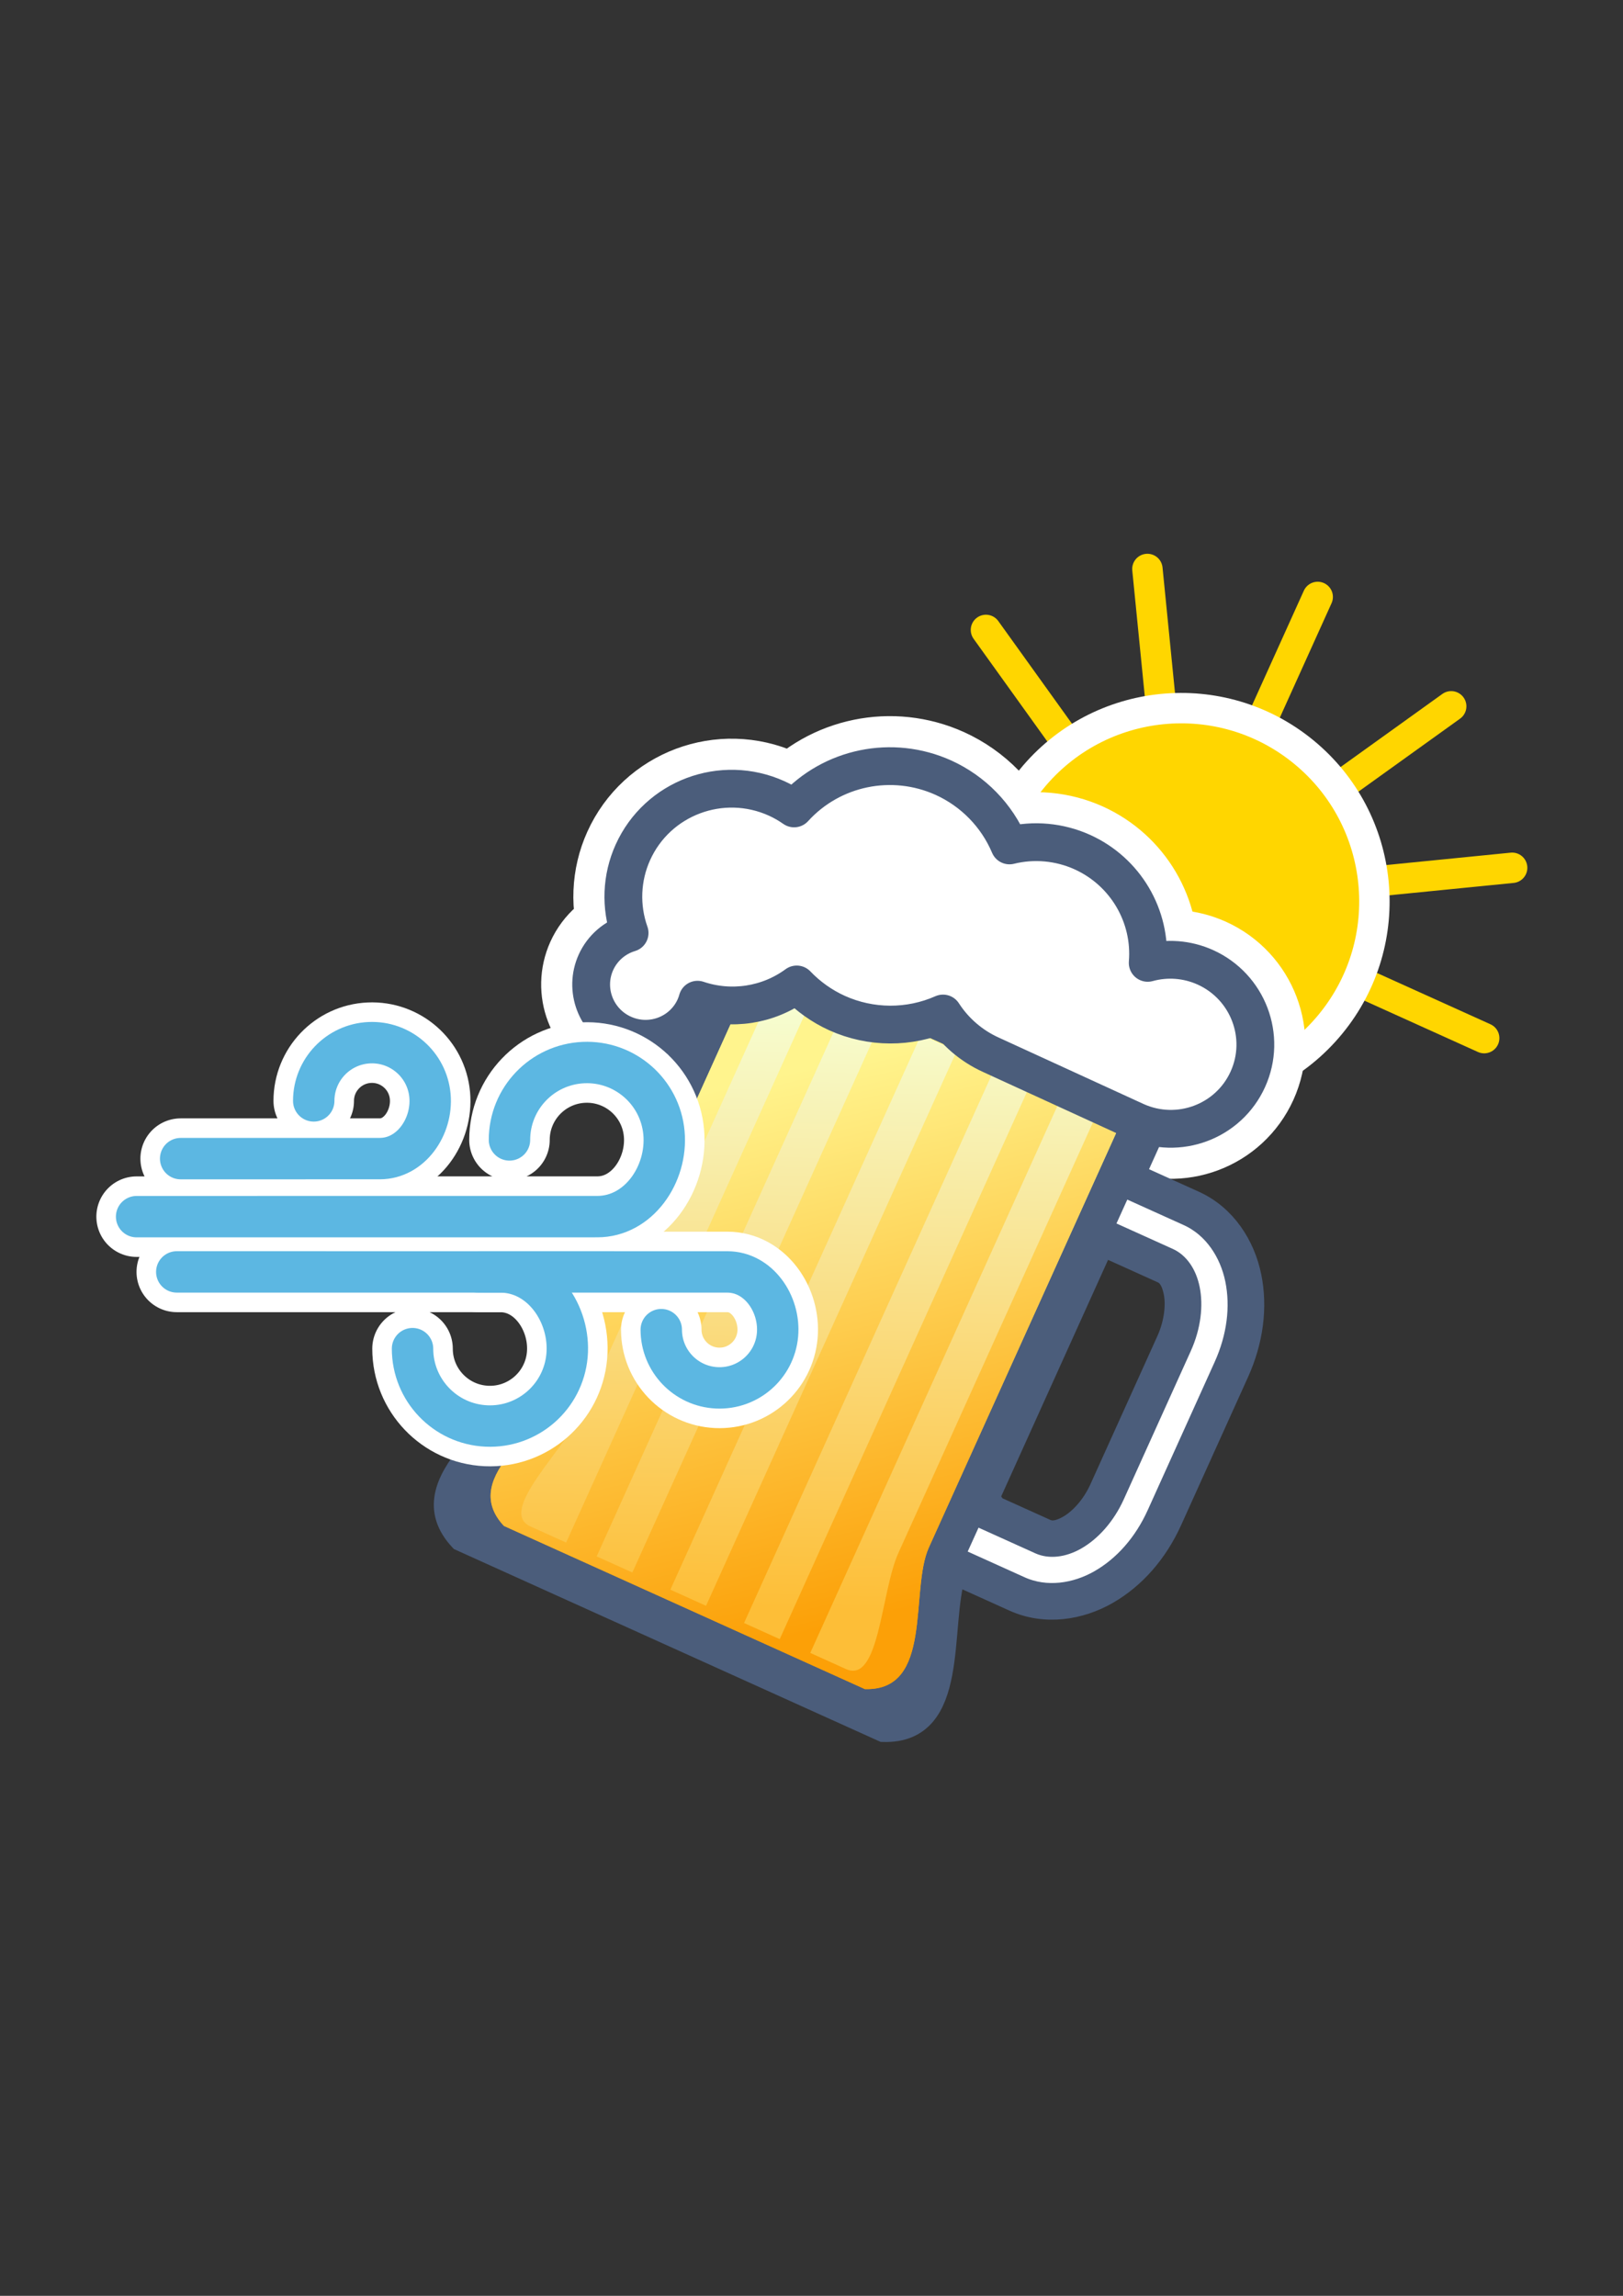 <?xml version="1.0" encoding="UTF-8" standalone="no"?>
<svg
   xmlns:dc="http://purl.org/dc/elements/1.1/"
   xmlns:cc="http://creativecommons.org/ns#"
   xmlns:rdf="http://www.w3.org/1999/02/22-rdf-syntax-ns#"
   xmlns:svg="http://www.w3.org/2000/svg"
   xmlns="http://www.w3.org/2000/svg"
   xmlns:xlink="http://www.w3.org/1999/xlink"
   xmlns:sodipodi="http://sodipodi.sourceforge.net/DTD/sodipodi-0.dtd"
   xmlns:inkscape="http://www.inkscape.org/namespaces/inkscape"
   width="210mm"
   height="297mm"
   viewBox="0 0 210 297"
   version="1.1"
   id="svg8"
   sodipodi:docname="logo.svg"
   inkscape:version="1.0.1 (1.0.1+r73)">
  <rect x="0" y="0" width="210" height="297" fill="#333333" stroke="none"/>
  <defs
     id="defs2">
    <linearGradient
       inkscape:collect="always"
       id="linearGradient877">
      <stop
         style="stop-color:#fdbe37;stop-opacity:1"
         offset="0"
         id="stop873" />
      <stop
         style="stop-color:#f6ffd5;stop-opacity:1"
         offset="1"
         id="stop875" />
    </linearGradient>
    <linearGradient
       inkscape:collect="always"
       id="linearGradient846">
      <stop
         style="stop-color:#fff48d;stop-opacity:1"
         offset="0"
         id="stop842" />
      <stop
         style="stop-color:#fca007;stop-opacity:1"
         offset="1"
         id="stop844" />
    </linearGradient>
    <linearGradient
       inkscape:collect="always"
       xlink:href="#linearGradient846"
       id="linearGradient848"
       x1="99.408"
       y1="126.533"
       x2="99.408"
       y2="202.506"
       gradientUnits="userSpaceOnUse"
       gradientTransform="matrix(0.737,0.333,-0.333,0.737,85.253,16.267)" />
    <linearGradient
       inkscape:collect="always"
       xlink:href="#linearGradient877"
       id="linearGradient879"
       x1="812.163"
       y1="774.017"
       x2="687.914"
       y2="480.063"
       gradientUnits="userSpaceOnUse" />
    <linearGradient
       inkscape:collect="always"
       xlink:href="#linearGradient877"
       id="linearGradient899"
       gradientUnits="userSpaceOnUse"
       x1="812.163"
       y1="774.017"
       x2="687.914"
       y2="480.063"
       gradientTransform="matrix(0.228,0.103,-0.103,0.228,-3.589,-52.084)" />
    <linearGradient
       inkscape:collect="always"
       xlink:href="#linearGradient846"
       id="linearGradient906"
       gradientUnits="userSpaceOnUse"
       gradientTransform="matrix(0.737,0.333,-0.333,0.737,85.253,16.267)"
       x1="91.439"
       y1="121.663"
       x2="145.006"
       y2="191.439" />
  </defs>
  <sodipodi:namedview
     id="base"
     pagecolor="#ffffff"
     bordercolor="#666666"
     borderopacity="1.0"
     inkscape:pageopacity="0.0"
     inkscape:pageshadow="2"
     inkscape:zoom="0.7"
     inkscape:cx="266.06414"
     inkscape:cy="684.79525"
     inkscape:document-units="mm"
     inkscape:current-layer="g936"
     showgrid="false"
     inkscape:snap-global="false"
     inkscape:window-width="1871"
     inkscape:window-height="1141"
     inkscape:window-x="0"
     inkscape:window-y="0"
     inkscape:window-maximized="1"
     inkscape:snap-bbox="false"
     inkscape:snap-object-midpoints="false"
     inkscape:document-rotation="0" />
  <g
     inkscape:label="Layer 1"
     inkscape:groupmode="layer"
     id="layer1">
    <g
       id="g959"
       transform="matrix(0.864,0.39,-0.39,0.864,70.579,-30.979)" />
    <g
       id="g949"
       transform="translate(-0.134)">
      <g
         id="g936"
         transform="matrix(0.575,0.471,-0.471,0.575,95.076,129.203)">
        <g
           id="g876"
           style="stroke:#ffd600;stroke-opacity:1">
          <path
             inkscape:transform-center-y="-28.112467"
             inkscape:transform-center-x="-7.5327127"
             sodipodi:nodetypes="cc"
             inkscape:connector-curvature="0"
             id="path917"
             d="m 49.387,-62.622 14.976,-55.892"
             style="fill:none;stroke:#ffd600;stroke-width:5.292;stroke-linecap:round;stroke-linejoin:miter;stroke-miterlimit:4;stroke-dasharray:none;stroke-opacity:1" />
          <path
             style="fill:none;stroke:#ffd600;stroke-width:5.292;stroke-linecap:round;stroke-linejoin:miter;stroke-miterlimit:4;stroke-dasharray:none;stroke-opacity:1"
             d="M 49.298,-62.622 34.322,-118.514"
             id="path919"
             inkscape:connector-curvature="0"
             sodipodi:nodetypes="cc"
             inkscape:transform-center-x="7.5327128"
             inkscape:transform-center-y="-28.112467" />
          <path
             style="fill:none;stroke:#ffd600;stroke-width:5.292;stroke-linecap:round;stroke-linejoin:miter;stroke-miterlimit:4;stroke-dasharray:none;stroke-opacity:1"
             d="M 49.464,-62.577 90.38,-103.493"
             id="path921"
             inkscape:connector-curvature="0"
             sodipodi:nodetypes="cc"
             inkscape:transform-center-x="-20.579754"
             inkscape:transform-center-y="-20.579757" />
          <path
             inkscape:transform-center-y="-7.532715"
             inkscape:transform-center-x="-28.112467"
             sodipodi:nodetypes="cc"
             inkscape:connector-curvature="0"
             id="path923"
             d="M 49.509,-62.5 105.401,-77.476"
             style="fill:none;stroke:#ffd600;stroke-width:5.292;stroke-linecap:round;stroke-linejoin:miter;stroke-miterlimit:4;stroke-dasharray:none;stroke-opacity:1" />
          <path
             style="fill:none;stroke:#ffd600;stroke-width:5.292;stroke-linecap:round;stroke-linejoin:miter;stroke-miterlimit:4;stroke-dasharray:none;stroke-opacity:1"
             d="M 49.22,-62.577 8.305,-103.493"
             id="path925"
             inkscape:connector-curvature="0"
             sodipodi:nodetypes="cc"
             inkscape:transform-center-x="20.579756"
             inkscape:transform-center-y="-20.579751" />
          <path
             inkscape:transform-center-y="-7.532709"
             inkscape:transform-center-x="28.112467"
             sodipodi:nodetypes="cc"
             inkscape:connector-curvature="0"
             id="path927"
             d="M 49.176,-62.5 -6.716,-77.476"
             style="fill:none;stroke:#ffd600;stroke-width:5.292;stroke-linecap:round;stroke-linejoin:miter;stroke-miterlimit:4;stroke-dasharray:none;stroke-opacity:1" />
        </g>
        <circle
           r="33.64"
           cy="-62.455"
           cx="49.515"
           id="path889"
           style="fill:#ffd600;fill-opacity:1;stroke:#ffffff;stroke-width:5.292;stroke-linecap:round;stroke-linejoin:round;stroke-miterlimit:4;stroke-dasharray:none;stroke-opacity:1" />
      </g>
      <path
         sodipodi:nodetypes="cccccccccccccccccccc"
         inkscape:connector-curvature="0"
         id="path938"
         d="m 122.205,100.606 c -6.639,-2.996 -14.442,-1.39 -19.321,3.976 -0.711,-0.499 -1.467,-0.932 -2.258,-1.293 -7.087,-3.202 -15.415,-0.081 -18.602,6.972 -1.484,3.288 -1.636,7.024 -0.426,10.431 -1.935,0.58 -3.522,1.964 -4.355,3.799 -1.59,3.519 -0.013,7.666 3.523,9.264 3.536,1.598 7.691,0.041 9.281,-3.478 0.137,-0.307 0.25,-0.625 0.341,-0.949 4.352,1.471 9.143,0.735 12.835,-1.972 1.487,1.556 3.259,2.814 5.22,3.704 4.36,1.963 9.346,1.983 13.707,0.054 1.507,2.333 3.655,4.186 6.187,5.335 l 18.755,8.6 c 5.526,2.497 12.019,0.063 14.504,-5.436 2.485,-5.499 0.02,-11.981 -5.506,-14.478 -2.344,-1.055 -4.982,-1.258 -7.454,-0.574 0.499,-6.066 -2.887,-11.803 -8.454,-14.326 -2.961,-1.337 -6.283,-1.642 -9.432,-0.866 -1.644,-3.886 -4.696,-7.016 -8.546,-8.764 z"
         style="fill:#ffffff;fill-opacity:1;stroke:#ffffff;stroke-width:12.939;stroke-linecap:round;stroke-linejoin:round;stroke-miterlimit:4;stroke-dasharray:none;stroke-opacity:1" />
      <path
         style="color:#000000;font-style:normal;font-variant:normal;font-weight:normal;font-stretch:normal;font-size:medium;line-height:normal;font-family:sans-serif;font-variant-ligatures:normal;font-variant-position:normal;font-variant-caps:normal;font-variant-numeric:normal;font-variant-alternates:normal;font-feature-settings:normal;text-indent:0;text-align:start;text-decoration:none;text-decoration-line:none;text-decoration-style:solid;text-decoration-color:#000000;letter-spacing:normal;word-spacing:normal;text-transform:none;writing-mode:lr-tb;direction:ltr;text-orientation:mixed;dominant-baseline:auto;baseline-shift:baseline;text-anchor:start;white-space:normal;shape-padding:0;clip-rule:nonzero;display:inline;overflow:visible;visibility:visible;opacity:1;isolation:auto;mix-blend-mode:normal;color-interpolation:sRGB;color-interpolation-filters:linearRGB;solid-color:#000000;solid-opacity:1;vector-effect:none;fill:#4b5d7b;fill-opacity:1;fill-rule:nonzero;stroke:#4b5d7b;stroke-width:2.843;stroke-linecap:butt;stroke-linejoin:miter;stroke-miterlimit:4;stroke-dasharray:none;stroke-dashoffset:0;stroke-opacity:1;color-rendering:auto;image-rendering:auto;shape-rendering:auto;text-rendering:auto;enable-background:accumulate"
         d="m 96.313,118.198 -26.909,59.549 c -2.955,6.54 -16.837,13.834 -9.7,21.466 l 54.702,24.718 c 9.924,0.298 7.082,-13.442 9.309,-20.422 0.369,0.23 0.754,0.444 1.16,0.637 l 6.464,2.921 c 4.03,1.821 8.529,1.093 12.059,-0.931 3.53,-2.024 6.407,-5.306 8.267,-9.421 l 8.657,-19.157 c 1.859,-4.115 2.422,-8.445 1.608,-12.431 -0.814,-3.986 -3.239,-7.845 -7.27,-9.667 l -6.464,-2.921 c -0.454,-0.149 -0.908,-0.271 -1.362,-0.369 l 4.181,-9.253 z m 47.753,43.479 6.464,2.921 c 0.637,0.288 1.246,0.932 1.574,2.535 0.327,1.603 0.136,3.952 -0.922,6.294 l -8.657,19.157 c -1.058,2.342 -2.694,4.036 -4.113,4.85 -1.42,0.814 -2.306,0.782 -2.943,0.494 l -6.464,-2.921 c -0.379,-0.365 -0.671,-0.845 -0.888,-1.418 l 14.509,-32.109 c 0.501,-0.059 0.983,5.7e-4 1.44,0.197 z"
         id="rect833"
         inkscape:connector-curvature="0" />
      <path
         style="fill:url(#linearGradient848);fill-opacity:1;stroke:none;stroke-width:0.214;stroke-miterlimit:4;stroke-dasharray:none"
         d="m 98.366,124.311 -24.748,54.767 c -2.523,5.584 -14.375,11.812 -8.282,18.327 l 46.705,21.105 c 8.917,0.267 5.759,-12.744 8.282,-18.327 l 24.748,-54.767 z"
         id="rect826"
         inkscape:connector-curvature="0"
         sodipodi:nodetypes="csccscc" />
      <path
         sodipodi:nodetypes="csccscc"
         inkscape:connector-curvature="0"
         id="path852"
         d="m 98.366,124.311 -24.748,54.767 c -2.523,5.584 -14.375,11.812 -8.282,18.327 l 46.705,21.105 c 8.917,0.267 5.759,-12.744 8.282,-18.327 l 24.748,-54.767 z"
         style="fill:url(#linearGradient906);fill-opacity:1;stroke:none;stroke-width:0.214;stroke-miterlimit:4;stroke-dasharray:none" />
      <path
         style="fill:url(#linearGradient899);fill-opacity:1;stroke:none;stroke-width:8.606;stroke-miterlimit:4;stroke-dasharray:none"
         d="m 101.206,125.69 -25.657,56.779 c -2.26,5.001 -11.133,13.035 -6.779,15.002 l 4.616,2.086 32.436,-71.782 z m 8.567,3.871 -32.436,71.782 4.616,2.086 32.436,-71.782 z m 9.535,4.309 -32.436,71.782 4.616,2.086 32.436,-71.782 z m 9.535,4.309 -32.436,71.782 4.616,2.086 32.436,-71.782 z m 8.568,3.872 -32.436,71.782 4.616,2.086 c 4.354,1.967 4.519,-10.001 6.779,-15.002 l 25.657,-56.779 z"
         id="path885"
         inkscape:connector-curvature="0" />
      <path
         style="fill:#ffffff;fill-opacity:1;stroke:#4b5d7b;stroke-width:4.89;stroke-linecap:round;stroke-linejoin:round;stroke-miterlimit:4;stroke-dasharray:none;stroke-opacity:1"
         d="m 122.205,100.606 c -6.639,-2.996 -14.442,-1.39 -19.321,3.976 -0.711,-0.499 -1.467,-0.932 -2.258,-1.293 -7.087,-3.202 -15.415,-0.081 -18.602,6.972 -1.484,3.288 -1.636,7.024 -0.426,10.431 -1.935,0.58 -3.522,1.964 -4.355,3.799 -1.59,3.519 -0.013,7.666 3.523,9.264 3.536,1.598 7.691,0.041 9.281,-3.478 0.137,-0.307 0.25,-0.625 0.341,-0.949 4.352,1.471 9.143,0.735 12.835,-1.972 1.487,1.556 3.259,2.814 5.22,3.704 4.36,1.963 9.346,1.983 13.707,0.054 1.507,2.333 3.655,4.186 6.187,5.335 l 18.755,8.6 c 5.526,2.497 12.019,0.063 14.504,-5.436 2.485,-5.499 0.02,-11.981 -5.506,-14.478 -2.344,-1.055 -4.982,-1.258 -7.454,-0.574 0.499,-6.066 -2.887,-11.803 -8.454,-14.326 -2.961,-1.337 -6.283,-1.642 -9.432,-0.866 -1.644,-3.886 -4.696,-7.016 -8.546,-8.764 z"
         id="path908"
         inkscape:connector-curvature="0"
         sodipodi:nodetypes="cccccccccccccccccccc" />
      <path
         style="color:#000000;font-style:normal;font-variant:normal;font-weight:normal;font-stretch:normal;font-size:medium;line-height:normal;font-family:sans-serif;font-variant-ligatures:normal;font-variant-position:normal;font-variant-caps:normal;font-variant-numeric:normal;font-variant-alternates:normal;font-feature-settings:normal;text-indent:0;text-align:start;text-decoration:none;text-decoration-line:none;text-decoration-style:solid;text-decoration-color:#000000;letter-spacing:normal;word-spacing:normal;text-transform:none;writing-mode:lr-tb;direction:ltr;text-orientation:mixed;dominant-baseline:auto;baseline-shift:baseline;text-anchor:start;white-space:normal;shape-padding:0;clip-rule:nonzero;display:inline;overflow:visible;visibility:visible;opacity:1;isolation:auto;mix-blend-mode:normal;color-interpolation:sRGB;color-interpolation-filters:linearRGB;solid-color:#000000;solid-opacity:1;vector-effect:none;fill:#ffffff;fill-opacity:1;fill-rule:nonzero;stroke:#4b5d7b;stroke-width:3.791;stroke-linecap:butt;stroke-linejoin:miter;stroke-miterlimit:4;stroke-dasharray:none;stroke-dashoffset:0;stroke-opacity:1;color-rendering:auto;image-rendering:auto;shape-rendering:auto;text-rendering:auto;enable-background:accumulate"
         d="m 122.835,201.664 9.09,4.108 c 3.539,1.599 7.56,0.969 10.765,-0.869 3.244,-1.859 5.93,-4.901 7.679,-8.773 l 8.657,-19.157 c 1.75,-3.872 2.257,-7.898 1.509,-11.561 -0.739,-3.62 -2.923,-7.057 -6.461,-8.656 l -9.023,-4.077 z m 19.15,-42.488 9.131,4.126 c 1.052,0.475 1.999,1.677 2.381,3.546 0.404,1.976 0.159,4.556 -1.02,7.164 l -8.657,19.157 c -1.179,2.609 -2.953,4.495 -4.702,5.498 -1.655,0.949 -3.183,1.032 -4.235,0.556 l -9.342,-4.221 16.431,-35.832 z"
         id="path882"
         inkscape:connector-curvature="0"
         sodipodi:nodetypes="cscsscscccscsscsccc" />
      <g
         transform="matrix(1.125,0,0,1.125,-39.118,-17.12)"
         id="g1025">
        <g
           transform="translate(0.668)"
           id="g1037">
          <g
             id="g1013"
             transform="translate(210.533,-3.78)"
             style="stroke:#ffffff;stroke-width:9.26;stroke-miterlimit:4;stroke-dasharray:none">
            <path
               sodipodi:nodetypes="csssc"
               inkscape:connector-curvature="0"
               d="m -140.227,145.591 c 0,-3.581 2.817,-6.529 6.395,-6.691 3.578,-0.162 6.65,2.52 6.973,6.087 0.323,3.567 -2.184,7.24 -5.765,7.241 l -22.908,0.003"
               style="fill:none;fill-opacity:1;stroke:#ffffff;stroke-width:9.26;stroke-linecap:round;stroke-linejoin:round;stroke-miterlimit:4;stroke-dasharray:none;stroke-opacity:1"
               id="path1005" />
            <path
               id="path1007"
               style="fill:none;fill-opacity:1;stroke:#ffffff;stroke-width:9.26;stroke-linecap:round;stroke-linejoin:round;stroke-miterlimit:4;stroke-dasharray:none;stroke-opacity:1"
               d="m -117.714,150.078 c 0,-4.76 3.745,-8.678 8.5,-8.893 4.755,-0.215 8.838,3.349 9.268,8.09 0.43,4.741 -2.903,9.623 -7.663,9.624 l -52.989,0.004"
               inkscape:connector-curvature="0"
               sodipodi:nodetypes="csssc" />
            <path
               id="path1009"
               style="fill:none;fill-opacity:1;stroke:#ffffff;stroke-width:9.26;stroke-linecap:round;stroke-linejoin:round;stroke-miterlimit:4;stroke-dasharray:none;stroke-opacity:1"
               d="m -100.256,171.897 c 0,3.581 2.817,6.529 6.395,6.691 3.578,0.162 6.65,-2.52 6.973,-6.087 0.323,-3.567 -2.184,-7.24 -5.765,-7.241 l -28.654,-0.003"
               inkscape:connector-curvature="0"
               sodipodi:nodetypes="csssc" />
            <path
               sodipodi:nodetypes="csssc"
               inkscape:connector-curvature="0"
               d="m -128.864,174.082 c 0,4.76 3.745,8.678 8.5,8.893 4.755,0.215 8.838,-3.349 9.268,-8.09 0.43,-4.741 -2.903,-9.623 -7.663,-9.624 l -37.22,-0.004"
               style="fill:none;fill-opacity:1;stroke:#ffffff;stroke-width:9.26;stroke-linecap:round;stroke-linejoin:round;stroke-miterlimit:4;stroke-dasharray:none;stroke-opacity:1"
               id="path1011" />
          </g>
          <g
             style="stroke-width:4.762;stroke-miterlimit:4;stroke-dasharray:none"
             transform="translate(210.533,-3.78)"
             id="g984">
            <path
               id="path970"
               style="fill:none;fill-opacity:1;stroke:#5cb7e2;stroke-width:4.762;stroke-linecap:round;stroke-linejoin:round;stroke-miterlimit:4;stroke-dasharray:none;stroke-opacity:1"
               d="m -140.227,145.591 c 0,-3.581 2.817,-6.529 6.395,-6.691 3.578,-0.162 6.65,2.52 6.973,6.087 0.323,3.567 -2.184,7.24 -5.765,7.241 l -22.908,0.003"
               inkscape:connector-curvature="0"
               sodipodi:nodetypes="csssc" />
            <path
               sodipodi:nodetypes="csssc"
               inkscape:connector-curvature="0"
               d="m -117.714,150.078 c 0,-4.76 3.745,-8.678 8.5,-8.893 4.755,-0.215 8.838,3.349 9.268,8.09 0.43,4.741 -2.903,9.623 -7.663,9.624 l -52.989,0.004"
               style="fill:none;fill-opacity:1;stroke:#5cb7e2;stroke-width:4.762;stroke-linecap:round;stroke-linejoin:round;stroke-miterlimit:4;stroke-dasharray:none;stroke-opacity:1"
               id="path974" />
            <path
               sodipodi:nodetypes="csssc"
               inkscape:connector-curvature="0"
               d="m -100.256,171.897 c 0,3.581 2.817,6.529 6.395,6.691 3.578,0.162 6.65,-2.52 6.973,-6.087 0.323,-3.567 -2.184,-7.24 -5.765,-7.241 l -28.654,-0.003"
               style="fill:none;fill-opacity:1;stroke:#5cb7e2;stroke-width:4.762;stroke-linecap:round;stroke-linejoin:round;stroke-miterlimit:4;stroke-dasharray:none;stroke-opacity:1"
               id="path976" />
            <path
               id="path978"
               style="fill:none;fill-opacity:1;stroke:#5cb7e2;stroke-width:4.762;stroke-linecap:round;stroke-linejoin:round;stroke-miterlimit:4;stroke-dasharray:none;stroke-opacity:1"
               d="m -128.864,174.082 c 0,4.76 3.745,8.678 8.5,8.893 4.755,0.215 8.838,-3.349 9.268,-8.09 0.43,-4.741 -2.903,-9.623 -7.663,-9.624 l -37.22,-0.004"
               inkscape:connector-curvature="0"
               sodipodi:nodetypes="csssc" />
          </g>
        </g>
      </g>
    </g>
    <g
       style="stroke-width:4.762;stroke-miterlimit:4;stroke-dasharray:none"
       transform="translate(130.78,-3.78)"
       id="g994" />
  </g>
</svg>
